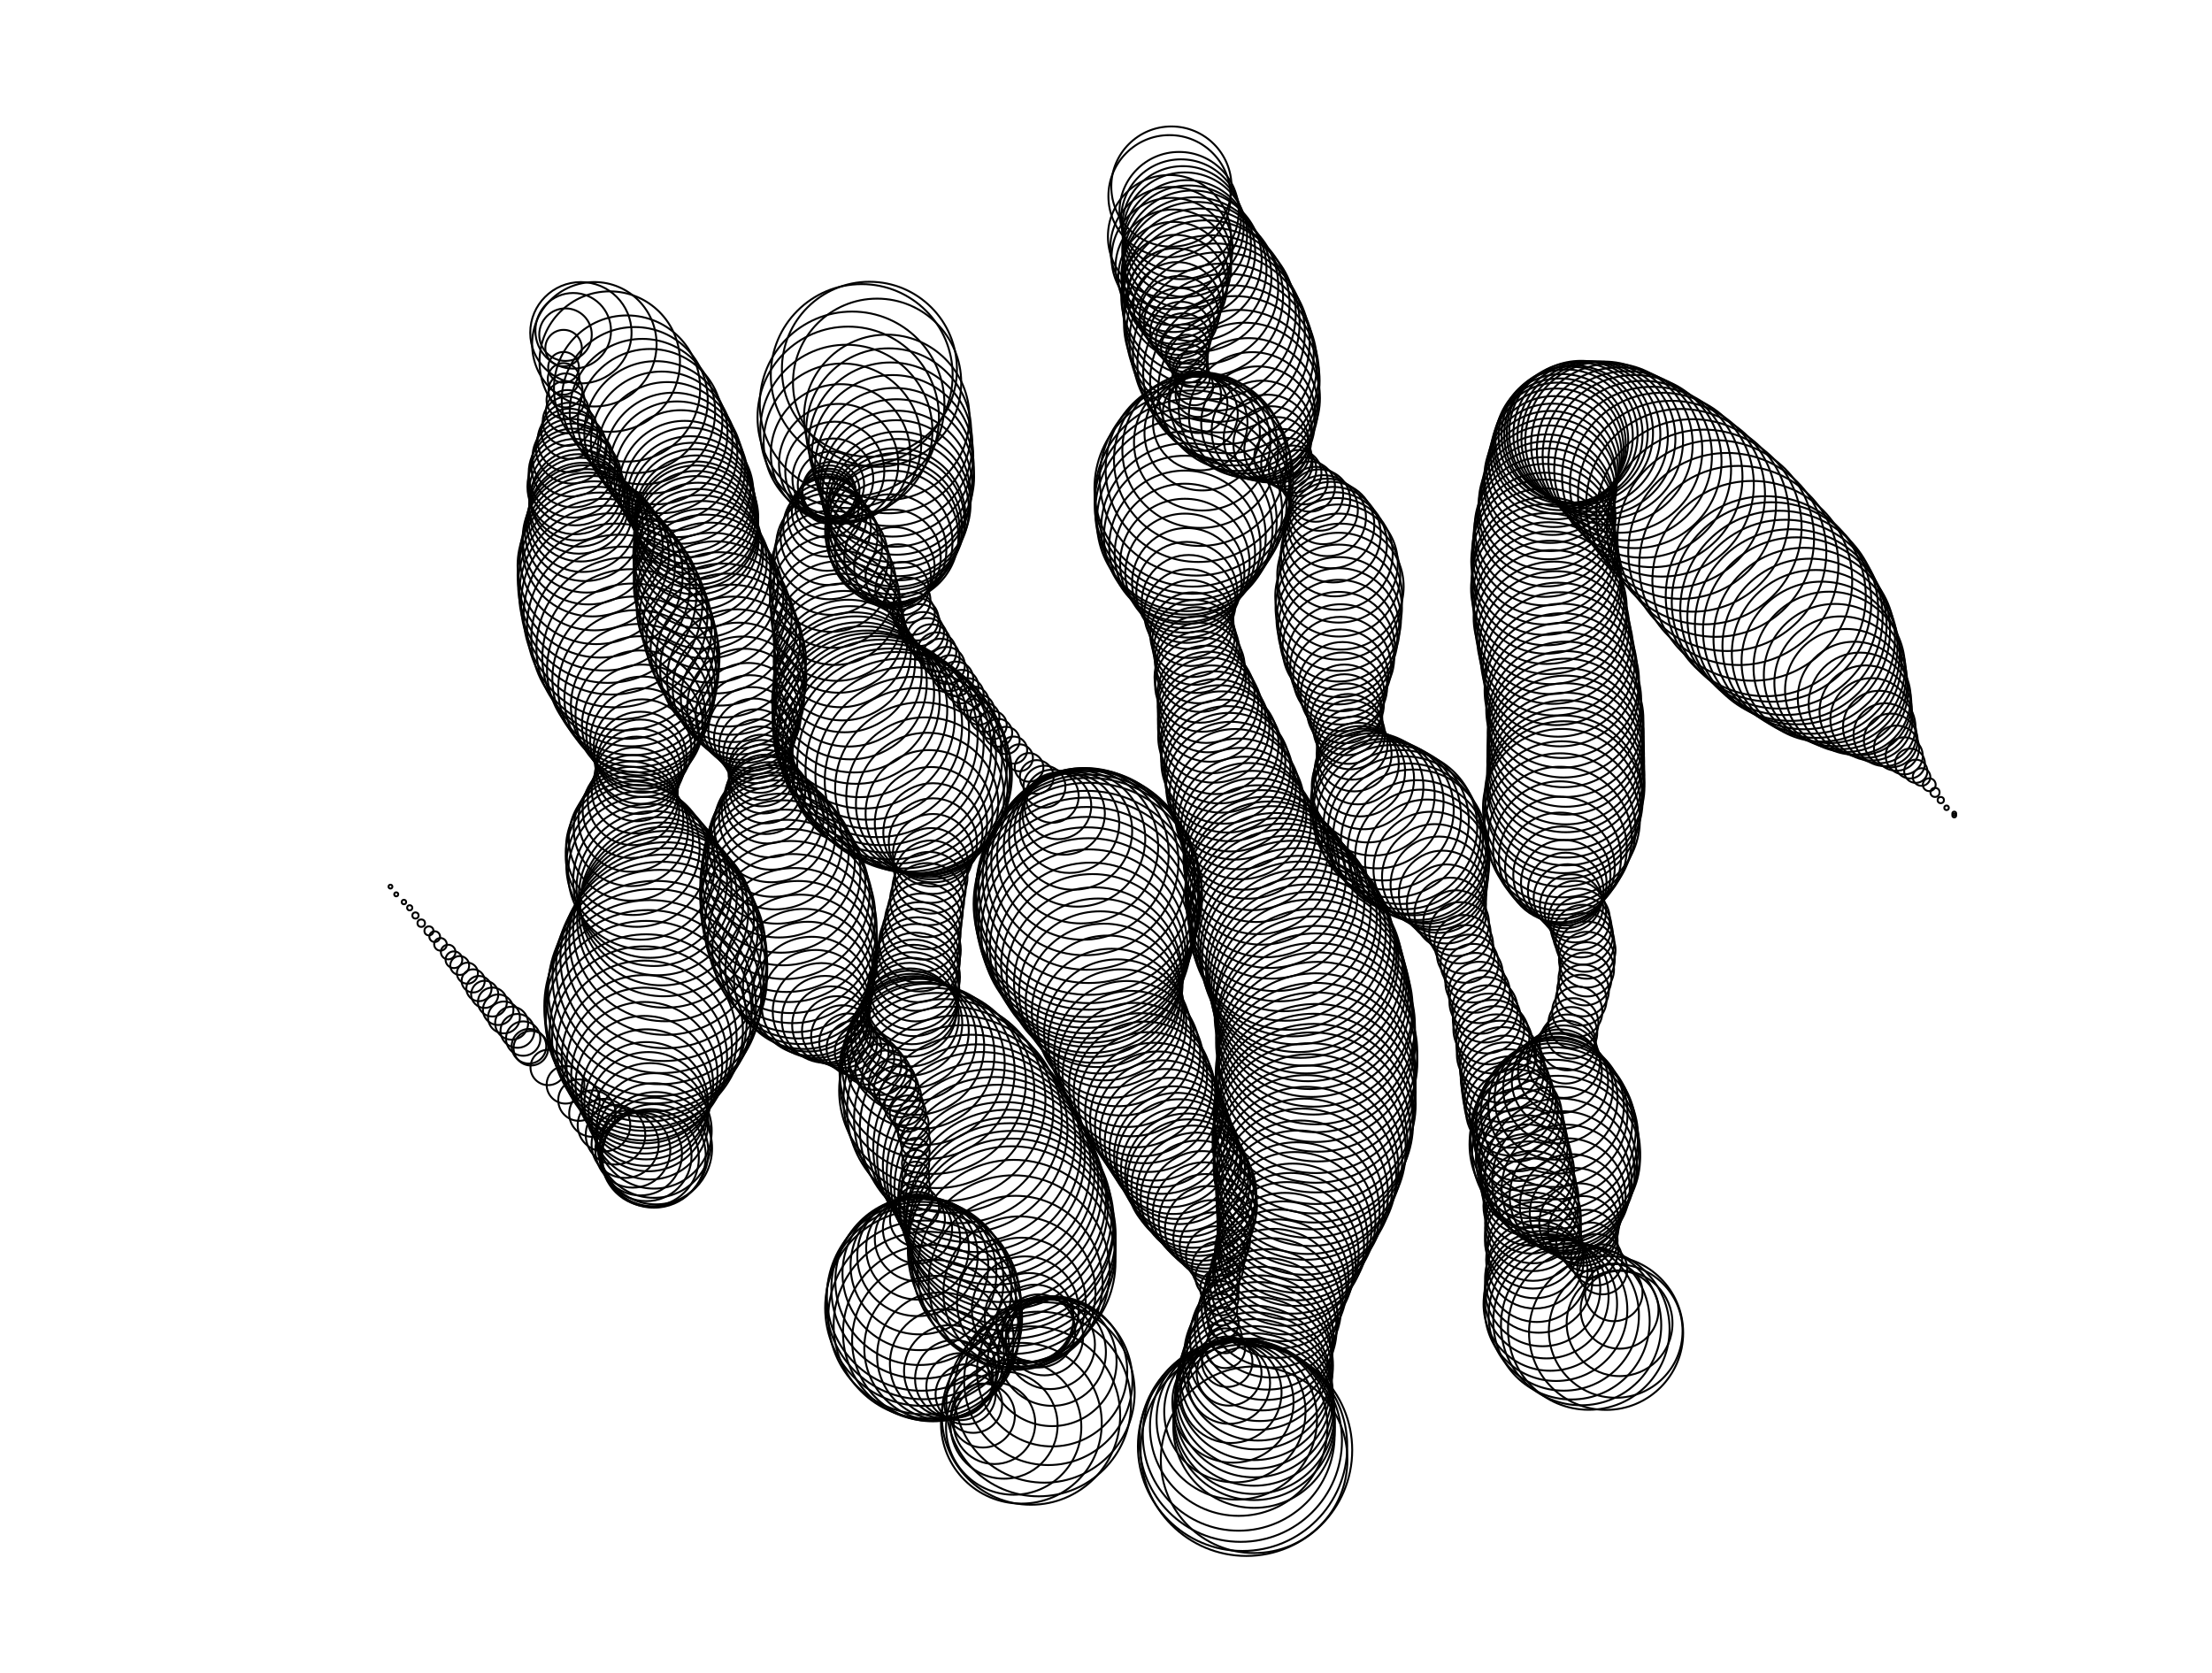 <svg version="1.1" width="1150" height="870" xmlns="http://www.w3.org/2000/svg">
  <!-- Seed: 1336255967936472970 -->
  <g stroke="black" fill="none">
    <circle cx="203" cy="461.0" r="1"/>
    <circle cx="206.0" cy="465.0" r="1.04"/>
    <circle cx="210.0" cy="469.0" r="1.16"/>
    <circle cx="213.0" cy="472.0" r="1.35"/>
    <circle cx="216.0" cy="476.0" r="1.62"/>
    <circle cx="219.0" cy="480.0" r="1.95"/>
    <circle cx="223.0" cy="484.0" r="2.34"/>
    <circle cx="226.0" cy="487.0" r="2.79"/>
    <circle cx="229.0" cy="491.0" r="3.28"/>
    <circle cx="233.0" cy="495.0" r="3.8"/>
    <circle cx="236.0" cy="499.0" r="4.35"/>
    <circle cx="239.0" cy="502.0" r="4.91"/>
    <circle cx="243.0" cy="506.0" r="5.47"/>
    <circle cx="246.0" cy="510.0" r="6.02"/>
    <circle cx="249.0" cy="514.0" r="6.56"/>
    <circle cx="252.0" cy="517.0" r="7.06"/>
    <circle cx="256.0" cy="521.0" r="7.52"/>
    <circle cx="259.0" cy="525.0" r="7.93"/>
    <circle cx="262.0" cy="529.0" r="8.28"/>
    <circle cx="266.0" cy="532.0" r="8.57"/>
    <circle cx="269.0" cy="536.0" r="8.79"/>
    <circle cx="272.0" cy="540.0" r="8.93"/>
    <circle cx="275.0" cy="544.0" r="9.0"/>
    <circle cx="276.0" cy="545.0" r="9"/>
    <circle cx="285.0" cy="555.0" r="9.2"/>
    <circle cx="294.0" cy="564.0" r="9.8"/>
    <circle cx="301.0" cy="572.0" r="10.77"/>
    <circle cx="308.0" cy="579.0" r="12.08"/>
    <circle cx="314.0" cy="585.0" r="13.67"/>
    <circle cx="320.0" cy="590.0" r="15.48"/>
    <circle cx="325.0" cy="595.0" r="17.45"/>
    <circle cx="329.0" cy="598.0" r="19.5"/>
    <circle cx="333.0" cy="600.0" r="21.55"/>
    <circle cx="336.0" cy="601.0" r="23.52"/>
    <circle cx="338.0" cy="602.0" r="25.33"/>
    <circle cx="340.0" cy="601.0" r="26.92"/>
    <circle cx="340.0" cy="599.0" r="28.23"/>
    <circle cx="341.0" cy="597.0" r="29.2"/>
    <circle cx="340.0" cy="593.0" r="29.8"/>
    <circle cx="340.0" cy="588.0" r="30"/>
    <circle cx="338.0" cy="583.0" r="30.25"/>
    <circle cx="337.0" cy="578.0" r="30.99"/>
    <circle cx="336.0" cy="574.0" r="32.19"/>
    <circle cx="336.0" cy="569.0" r="33.81"/>
    <circle cx="335.0" cy="564.0" r="35.78"/>
    <circle cx="335.0" cy="559.0" r="38.03"/>
    <circle cx="335.0" cy="554.0" r="40.46"/>
    <circle cx="335.0" cy="550.0" r="43.0"/>
    <circle cx="335.0" cy="545.0" r="45.54"/>
    <circle cx="335.0" cy="540.0" r="47.97"/>
    <circle cx="336.0" cy="536.0" r="50.22"/>
    <circle cx="336.0" cy="531.0" r="52.19"/>
    <circle cx="337.0" cy="527.0" r="53.81"/>
    <circle cx="338.0" cy="523.0" r="55.01"/>
    <circle cx="340.0" cy="518.0" r="55.75"/>
    <circle cx="341.0" cy="514.0" r="56"/>
    <circle cx="343.0" cy="508.0" r="55.73"/>
    <circle cx="344.0" cy="503.0" r="54.93"/>
    <circle cx="345.0" cy="498.0" r="53.66"/>
    <circle cx="346.0" cy="493.0" r="52.0"/>
    <circle cx="346.0" cy="488.0" r="50.07"/>
    <circle cx="346.0" cy="483.0" r="48.0"/>
    <circle cx="346.0" cy="478.0" r="45.93"/>
    <circle cx="345.0" cy="474.0" r="44.0"/>
    <circle cx="344.0" cy="470.0" r="42.34"/>
    <circle cx="342.0" cy="466.0" r="41.07"/>
    <circle cx="340.0" cy="462.0" r="40.27"/>
    <circle cx="338.0" cy="458.0" r="40"/>
    <circle cx="335.0" cy="454.0" r="39.64"/>
    <circle cx="333.0" cy="450.0" r="38.57"/>
    <circle cx="331.0" cy="445.0" r="36.89"/>
    <circle cx="329.0" cy="441.0" r="34.74"/>
    <circle cx="328.0" cy="436.0" r="32.28"/>
    <circle cx="328.0" cy="431.0" r="29.72"/>
    <circle cx="328.0" cy="426.0" r="27.26"/>
    <circle cx="328.0" cy="421.0" r="25.11"/>
    <circle cx="329.0" cy="416.0" r="23.43"/>
    <circle cx="330.0" cy="411.0" r="22.36"/>
    <circle cx="331.0" cy="405.0" r="22"/>
    <circle cx="332.0" cy="401.0" r="22.22"/>
    <circle cx="333.0" cy="397.0" r="22.88"/>
    <circle cx="333.0" cy="394.0" r="23.95"/>
    <circle cx="334.0" cy="389.0" r="25.39"/>
    <circle cx="334.0" cy="385.0" r="27.17"/>
    <circle cx="334.0" cy="381.0" r="29.21"/>
    <circle cx="334.0" cy="377.0" r="31.44"/>
    <circle cx="333.0" cy="372.0" r="33.8"/>
    <circle cx="333.0" cy="367.0" r="36.2"/>
    <circle cx="332.0" cy="363.0" r="38.56"/>
    <circle cx="331.0" cy="358.0" r="40.79"/>
    <circle cx="330.0" cy="353.0" r="42.83"/>
    <circle cx="329.0" cy="348.0" r="44.61"/>
    <circle cx="328.0" cy="342.0" r="46.05"/>
    <circle cx="326.0" cy="337.0" r="47.12"/>
    <circle cx="324.0" cy="332.0" r="47.78"/>
    <circle cx="322.0" cy="326.0" r="48"/>
    <circle cx="320.0" cy="320.0" r="47.78"/>
    <circle cx="318.0" cy="314.0" r="47.12"/>
    <circle cx="316.0" cy="309.0" r="46.06"/>
    <circle cx="314.0" cy="304.0" r="44.63"/>
    <circle cx="312.0" cy="299.0" r="42.89"/>
    <circle cx="310.0" cy="294.0" r="40.9"/>
    <circle cx="309.0" cy="289.0" r="38.74"/>
    <circle cx="308.0" cy="284.0" r="36.5"/>
    <circle cx="306.0" cy="280.0" r="34.26"/>
    <circle cx="305.0" cy="276.0" r="32.1"/>
    <circle cx="304.0" cy="272.0" r="30.11"/>
    <circle cx="303.0" cy="269.0" r="28.37"/>
    <circle cx="302.0" cy="265.0" r="26.94"/>
    <circle cx="301.0" cy="262.0" r="25.88"/>
    <circle cx="301.0" cy="259.0" r="25.22"/>
    <circle cx="300.0" cy="256.0" r="25"/>
    <circle cx="299.0" cy="253.0" r="24.79"/>
    <circle cx="299.0" cy="249.0" r="24.16"/>
    <circle cx="298.0" cy="246.0" r="23.15"/>
    <circle cx="298.0" cy="242.0" r="21.8"/>
    <circle cx="297.0" cy="238.0" r="20.19"/>
    <circle cx="297.0" cy="233.0" r="18.39"/>
    <circle cx="296.0" cy="229.0" r="16.5"/>
    <circle cx="296.0" cy="224.0" r="14.61"/>
    <circle cx="295.0" cy="219.0" r="12.81"/>
    <circle cx="295.0" cy="214.0" r="11.2"/>
    <circle cx="294.0" cy="208.0" r="9.85"/>
    <circle cx="294.0" cy="203.0" r="8.84"/>
    <circle cx="293.0" cy="197.0" r="8.21"/>
    <circle cx="293.0" cy="191.0" r="8"/>
    <circle cx="293.0" cy="181.0" r="9.49"/>
    <circle cx="294.0" cy="174.0" r="13.65"/>
    <circle cx="298.0" cy="172.0" r="19.66"/>
    <circle cx="302.0" cy="173.0" r="26.34"/>
    <circle cx="309.0" cy="179.0" r="32.35"/>
    <circle cx="317.0" cy="188.0" r="36.51"/>
    <circle cx="326.0" cy="202.0" r="38"/>
    <circle cx="330.0" cy="208.0" r="37.95"/>
    <circle cx="334.0" cy="214.0" r="37.8"/>
    <circle cx="338.0" cy="219.0" r="37.55"/>
    <circle cx="341.0" cy="225.0" r="37.22"/>
    <circle cx="344.0" cy="230.0" r="36.81"/>
    <circle cx="347.0" cy="235.0" r="36.34"/>
    <circle cx="350.0" cy="240.0" r="35.82"/>
    <circle cx="352.0" cy="244.0" r="35.28"/>
    <circle cx="354.0" cy="248.0" r="34.72"/>
    <circle cx="356.0" cy="253.0" r="34.18"/>
    <circle cx="358.0" cy="256.0" r="33.66"/>
    <circle cx="359.0" cy="260.0" r="33.19"/>
    <circle cx="360.0" cy="263.0" r="32.78"/>
    <circle cx="361.0" cy="266.0" r="32.45"/>
    <circle cx="362.0" cy="269.0" r="32.2"/>
    <circle cx="362.0" cy="272.0" r="32.05"/>
    <circle cx="362.0" cy="274.0" r="32"/>
    <circle cx="362.0" cy="277.0" r="32.12"/>
    <circle cx="362.0" cy="280.0" r="32.46"/>
    <circle cx="363.0" cy="284.0" r="33.01"/>
    <circle cx="363.0" cy="288.0" r="33.73"/>
    <circle cx="364.0" cy="292.0" r="34.58"/>
    <circle cx="365.0" cy="296.0" r="35.52"/>
    <circle cx="366.0" cy="301.0" r="36.48"/>
    <circle cx="367.0" cy="305.0" r="37.42"/>
    <circle cx="369.0" cy="310.0" r="38.27"/>
    <circle cx="370.0" cy="316.0" r="38.99"/>
    <circle cx="372.0" cy="321.0" r="39.54"/>
    <circle cx="374.0" cy="327.0" r="39.88"/>
    <circle cx="376.0" cy="333.0" r="40"/>
    <circle cx="378.0" cy="338.0" r="39.75"/>
    <circle cx="380.0" cy="343.0" r="39.01"/>
    <circle cx="381.0" cy="348.0" r="37.8"/>
    <circle cx="383.0" cy="353.0" r="36.2"/>
    <circle cx="384.0" cy="358.0" r="34.25"/>
    <circle cx="386.0" cy="363.0" r="32.05"/>
    <circle cx="387.0" cy="367.0" r="29.7"/>
    <circle cx="389.0" cy="372.0" r="27.3"/>
    <circle cx="390.0" cy="376.0" r="24.95"/>
    <circle cx="391.0" cy="380.0" r="22.75"/>
    <circle cx="392.0" cy="384.0" r="20.8"/>
    <circle cx="393.0" cy="388.0" r="19.2"/>
    <circle cx="394.0" cy="392.0" r="17.99"/>
    <circle cx="395.0" cy="395.0" r="17.25"/>
    <circle cx="396.0" cy="399.0" r="17"/>
    <circle cx="396.0" cy="402.0" r="17.24"/>
    <circle cx="397.0" cy="405.0" r="17.95"/>
    <circle cx="398.0" cy="409.0" r="19.1"/>
    <circle cx="398.0" cy="413.0" r="20.65"/>
    <circle cx="399.0" cy="416.0" r="22.56"/>
    <circle cx="400.0" cy="421.0" r="24.76"/>
    <circle cx="401.0" cy="425.0" r="27.17"/>
    <circle cx="401.0" cy="429.0" r="29.71"/>
    <circle cx="402.0" cy="434.0" r="32.29"/>
    <circle cx="403.0" cy="438.0" r="34.83"/>
    <circle cx="404.0" cy="443.0" r="37.24"/>
    <circle cx="405.0" cy="448.0" r="39.44"/>
    <circle cx="406.0" cy="454.0" r="41.35"/>
    <circle cx="407.0" cy="459.0" r="42.9"/>
    <circle cx="408.0" cy="465.0" r="44.05"/>
    <circle cx="409.0" cy="471.0" r="44.76"/>
    <circle cx="410.0" cy="476.0" r="45"/>
    <circle cx="411.0" cy="482.0" r="44.74"/>
    <circle cx="412.0" cy="488.0" r="43.95"/>
    <circle cx="413.0" cy="494.0" r="42.68"/>
    <circle cx="415.0" cy="499.0" r="40.95"/>
    <circle cx="416.0" cy="504.0" r="38.84"/>
    <circle cx="418.0" cy="509.0" r="36.41"/>
    <circle cx="420.0" cy="513.0" r="33.74"/>
    <circle cx="422.0" cy="518.0" r="30.93"/>
    <circle cx="424.0" cy="522.0" r="28.07"/>
    <circle cx="427.0" cy="526.0" r="25.26"/>
    <circle cx="429.0" cy="530.0" r="22.59"/>
    <circle cx="432.0" cy="533.0" r="20.16"/>
    <circle cx="435.0" cy="536.0" r="18.05"/>
    <circle cx="438.0" cy="539.0" r="16.32"/>
    <circle cx="441.0" cy="542.0" r="15.05"/>
    <circle cx="444.0" cy="545.0" r="14.26"/>
    <circle cx="448.0" cy="547.0" r="14"/>
    <circle cx="451.0" cy="550.0" r="13.92"/>
    <circle cx="455.0" cy="553.0" r="13.7"/>
    <circle cx="458.0" cy="556.0" r="13.33"/>
    <circle cx="461.0" cy="559.0" r="12.84"/>
    <circle cx="464.0" cy="563.0" r="12.25"/>
    <circle cx="466.0" cy="566.0" r="11.58"/>
    <circle cx="468.0" cy="570.0" r="10.87"/>
    <circle cx="470.0" cy="575.0" r="10.13"/>
    <circle cx="472.0" cy="579.0" r="9.42"/>
    <circle cx="474.0" cy="584.0" r="8.75"/>
    <circle cx="475.0" cy="589.0" r="8.16"/>
    <circle cx="476.0" cy="594.0" r="7.67"/>
    <circle cx="476.0" cy="599.0" r="7.3"/>
    <circle cx="476.0" cy="605.0" r="7.08"/>
    <circle cx="476.0" cy="611.0" r="7"/>
    <circle cx="476.0" cy="617.0" r="7.48"/>
    <circle cx="476.0" cy="623.0" r="8.9"/>
    <circle cx="477.0" cy="628.0" r="11.2"/>
    <circle cx="477.0" cy="634.0" r="14.28"/>
    <circle cx="477.0" cy="639.0" r="18.0"/>
    <circle cx="477.0" cy="644.0" r="22.2"/>
    <circle cx="477.0" cy="649.0" r="26.7"/>
    <circle cx="477.0" cy="653.0" r="31.3"/>
    <circle cx="478.0" cy="658.0" r="35.8"/>
    <circle cx="478.0" cy="662.0" r="40.0"/>
    <circle cx="478.0" cy="666.0" r="43.72"/>
    <circle cx="479.0" cy="670.0" r="46.8"/>
    <circle cx="479.0" cy="674.0" r="49.1"/>
    <circle cx="480.0" cy="677.0" r="50.52"/>
    <circle cx="480.0" cy="680.0" r="51"/>
    <circle cx="481.0" cy="685.0" r="50.39"/>
    <circle cx="482.0" cy="689.0" r="48.59"/>
    <circle cx="484.0" cy="693.0" r="45.73"/>
    <circle cx="485.0" cy="697.0" r="42.0"/>
    <circle cx="487.0" cy="701.0" r="37.66"/>
    <circle cx="489.0" cy="705.0" r="33.0"/>
    <circle cx="491.0" cy="709.0" r="28.34"/>
    <circle cx="494.0" cy="713.0" r="24.0"/>
    <circle cx="496.0" cy="717.0" r="20.27"/>
    <circle cx="499.0" cy="721.0" r="17.41"/>
    <circle cx="502.0" cy="725.0" r="15.61"/>
    <circle cx="506.0" cy="730.0" r="15"/>
    <circle cx="511.0" cy="736.0" r="16.63"/>
    <circle cx="517.0" cy="740.0" r="21.21"/>
    <circle cx="522.0" cy="741.0" r="27.83"/>
    <circle cx="527.0" cy="742.0" r="35.17"/>
    <circle cx="531.0" cy="740.0" r="41.79"/>
    <circle cx="536.0" cy="736.0" r="46.37"/>
    <circle cx="540.0" cy="730.0" r="48"/>
    <circle cx="543.0" cy="724.0" r="46.9"/>
    <circle cx="545.0" cy="718.0" r="43.75"/>
    <circle cx="547.0" cy="713.0" r="39.05"/>
    <circle cx="547.0" cy="708.0" r="33.5"/>
    <circle cx="547.0" cy="703.0" r="27.95"/>
    <circle cx="546.0" cy="699.0" r="23.25"/>
    <circle cx="543.0" cy="695.0" r="20.1"/>
    <circle cx="540.0" cy="692.0" r="19"/>
    <circle cx="538.0" cy="688.0" r="20.06"/>
    <circle cx="535.0" cy="685.0" r="23.09"/>
    <circle cx="533.0" cy="681.0" r="27.75"/>
    <circle cx="531.0" cy="677.0" r="33.46"/>
    <circle cx="530.0" cy="672.0" r="39.54"/>
    <circle cx="528.0" cy="667.0" r="45.25"/>
    <circle cx="527.0" cy="661.0" r="49.91"/>
    <circle cx="527.0" cy="656.0" r="52.94"/>
    <circle cx="526.0" cy="650.0" r="54"/>
    <circle cx="526.0" cy="646.0" r="54.0"/>
    <circle cx="526.0" cy="642.0" r="54.0"/>
    <circle cx="525.0" cy="638.0" r="54.0"/>
    <circle cx="525.0" cy="635.0" r="54.0"/>
    <circle cx="524.0" cy="631.0" r="54.0"/>
    <circle cx="522.0" cy="627.0" r="54.0"/>
    <circle cx="521.0" cy="623.0" r="54.0"/>
    <circle cx="519.0" cy="618.0" r="54.0"/>
    <circle cx="517.0" cy="614.0" r="54.0"/>
    <circle cx="515.0" cy="610.0" r="54.0"/>
    <circle cx="513.0" cy="606.0" r="54.0"/>
    <circle cx="510.0" cy="601.0" r="54.0"/>
    <circle cx="508.0" cy="597.0" r="54.0"/>
    <circle cx="505.0" cy="592.0" r="54.0"/>
    <circle cx="501.0" cy="587.0" r="54.0"/>
    <circle cx="498.0" cy="582.0" r="54"/>
    <circle cx="494.0" cy="577.0" r="53.62"/>
    <circle cx="491.0" cy="572.0" r="52.51"/>
    <circle cx="487.0" cy="567.0" r="50.73"/>
    <circle cx="485.0" cy="562.0" r="48.35"/>
    <circle cx="482.0" cy="557.0" r="45.51"/>
    <circle cx="480.0" cy="553.0" r="42.34"/>
    <circle cx="478.0" cy="548.0" r="39.0"/>
    <circle cx="476.0" cy="544.0" r="35.66"/>
    <circle cx="475.0" cy="540.0" r="32.49"/>
    <circle cx="474.0" cy="536.0" r="29.65"/>
    <circle cx="473.0" cy="532.0" r="27.27"/>
    <circle cx="473.0" cy="529.0" r="25.49"/>
    <circle cx="473.0" cy="525.0" r="24.38"/>
    <circle cx="474.0" cy="522.0" r="24"/>
    <circle cx="474.0" cy="519.0" r="23.94"/>
    <circle cx="475.0" cy="515.0" r="23.75"/>
    <circle cx="475.0" cy="512.0" r="23.45"/>
    <circle cx="476.0" cy="508.0" r="23.06"/>
    <circle cx="476.0" cy="503.0" r="22.58"/>
    <circle cx="477.0" cy="499.0" r="22.06"/>
    <circle cx="478.0" cy="494.0" r="21.5"/>
    <circle cx="478.0" cy="490.0" r="20.94"/>
    <circle cx="479.0" cy="485.0" r="20.42"/>
    <circle cx="480.0" cy="479.0" r="19.94"/>
    <circle cx="481.0" cy="474.0" r="19.55"/>
    <circle cx="482.0" cy="468.0" r="19.25"/>
    <circle cx="483.0" cy="462.0" r="19.06"/>
    <circle cx="484.0" cy="456.0" r="19"/>
    <circle cx="484.0" cy="450.0" r="19.45"/>
    <circle cx="485.0" cy="444.0" r="20.78"/>
    <circle cx="485.0" cy="438.0" r="22.93"/>
    <circle cx="485.0" cy="433.0" r="25.78"/>
    <circle cx="484.0" cy="428.0" r="29.19"/>
    <circle cx="483.0" cy="423.0" r="32.99"/>
    <circle cx="482.0" cy="418.0" r="37.0"/>
    <circle cx="481.0" cy="414.0" r="41.01"/>
    <circle cx="479.0" cy="410.0" r="44.81"/>
    <circle cx="477.0" cy="406.0" r="48.22"/>
    <circle cx="475.0" cy="403.0" r="51.07"/>
    <circle cx="472.0" cy="400.0" r="53.22"/>
    <circle cx="469.0" cy="397.0" r="54.55"/>
    <circle cx="466.0" cy="394.0" r="55"/>
    <circle cx="463.0" cy="392.0" r="54.82"/>
    <circle cx="461.0" cy="389.0" r="54.29"/>
    <circle cx="458.0" cy="386.0" r="53.43"/>
    <circle cx="456.0" cy="383.0" r="52.26"/>
    <circle cx="453.0" cy="380.0" r="50.83"/>
    <circle cx="451.0" cy="377.0" r="49.18"/>
    <circle cx="449.0" cy="373.0" r="47.37"/>
    <circle cx="447.0" cy="369.0" r="45.47"/>
    <circle cx="445.0" cy="364.0" r="43.53"/>
    <circle cx="444.0" cy="360.0" r="41.63"/>
    <circle cx="442.0" cy="355.0" r="39.82"/>
    <circle cx="441.0" cy="350.0" r="38.17"/>
    <circle cx="439.0" cy="344.0" r="36.74"/>
    <circle cx="438.0" cy="339.0" r="35.57"/>
    <circle cx="437.0" cy="333.0" r="34.71"/>
    <circle cx="436.0" cy="326.0" r="34.18"/>
    <circle cx="435.0" cy="320.0" r="34"/>
    <circle cx="434.0" cy="312.0" r="33.71"/>
    <circle cx="433.0" cy="304.0" r="32.85"/>
    <circle cx="432.0" cy="297.0" r="31.49"/>
    <circle cx="432.0" cy="290.0" r="29.68"/>
    <circle cx="431.0" cy="284.0" r="27.55"/>
    <circle cx="431.0" cy="279.0" r="25.21"/>
    <circle cx="430.0" cy="274.0" r="22.79"/>
    <circle cx="430.0" cy="269.0" r="20.45"/>
    <circle cx="430.0" cy="266.0" r="18.32"/>
    <circle cx="430.0" cy="263.0" r="16.51"/>
    <circle cx="430.0" cy="260.0" r="15.15"/>
    <circle cx="431.0" cy="258.0" r="14.29"/>
    <circle cx="431.0" cy="256.0" r="14"/>
    <circle cx="432.0" cy="255.0" r="14.83"/>
    <circle cx="432.0" cy="252.0" r="17.25"/>
    <circle cx="433.0" cy="249.0" r="21.01"/>
    <circle cx="434.0" cy="245.0" r="25.75"/>
    <circle cx="436.0" cy="241.0" r="31.0"/>
    <circle cx="437.0" cy="236.0" r="36.25"/>
    <circle cx="438.0" cy="230.0" r="40.99"/>
    <circle cx="440.0" cy="224.0" r="44.75"/>
    <circle cx="441.0" cy="217.0" r="47.17"/>
    <circle cx="443.0" cy="210.0" r="48"/>
    <circle cx="448.0" cy="195.0" r="47.27"/>
    <circle cx="452.0" cy="192.0" r="45.5"/>
    <circle cx="456.0" cy="199.0" r="43.73"/>
    <circle cx="461.0" cy="217.0" r="43"/>
    <circle cx="462.0" cy="224.0" r="42.88"/>
    <circle cx="463.0" cy="231.0" r="42.54"/>
    <circle cx="464.0" cy="237.0" r="41.99"/>
    <circle cx="465.0" cy="243.0" r="41.27"/>
    <circle cx="466.0" cy="248.0" r="40.42"/>
    <circle cx="466.0" cy="253.0" r="39.48"/>
    <circle cx="466.0" cy="257.0" r="38.52"/>
    <circle cx="467.0" cy="262.0" r="37.58"/>
    <circle cx="467.0" cy="265.0" r="36.73"/>
    <circle cx="466.0" cy="269.0" r="36.01"/>
    <circle cx="466.0" cy="271.0" r="35.46"/>
    <circle cx="465.0" cy="274.0" r="35.12"/>
    <circle cx="464.0" cy="276.0" r="35"/>
    <circle cx="464.0" cy="279.0" r="34.28"/>
    <circle cx="463.0" cy="282.0" r="32.19"/>
    <circle cx="463.0" cy="286.0" r="29.0"/>
    <circle cx="464.0" cy="290.0" r="25.08"/>
    <circle cx="465.0" cy="295.0" r="20.92"/>
    <circle cx="467.0" cy="300.0" r="17.0"/>
    <circle cx="469.0" cy="306.0" r="13.81"/>
    <circle cx="472.0" cy="312.0" r="11.72"/>
    <circle cx="475.0" cy="319.0" r="11"/>
    <circle cx="477.0" cy="322.0" r="10.98"/>
    <circle cx="478.0" cy="325.0" r="10.9"/>
    <circle cx="480.0" cy="329.0" r="10.78"/>
    <circle cx="482.0" cy="332.0" r="10.62"/>
    <circle cx="484.0" cy="335.0" r="10.41"/>
    <circle cx="487.0" cy="339.0" r="10.18"/>
    <circle cx="489.0" cy="342.0" r="9.91"/>
    <circle cx="492.0" cy="346.0" r="9.62"/>
    <circle cx="494.0" cy="350.0" r="9.31"/>
    <circle cx="497.0" cy="353.0" r="9.0"/>
    <circle cx="500.0" cy="357.0" r="8.69"/>
    <circle cx="503.0" cy="361.0" r="8.38"/>
    <circle cx="506.0" cy="365.0" r="8.09"/>
    <circle cx="509.0" cy="369.0" r="7.82"/>
    <circle cx="512.0" cy="373.0" r="7.59"/>
    <circle cx="516.0" cy="377.0" r="7.38"/>
    <circle cx="519.0" cy="381.0" r="7.22"/>
    <circle cx="523.0" cy="385.0" r="7.1"/>
    <circle cx="527.0" cy="390.0" r="7.02"/>
    <circle cx="530.0" cy="394.0" r="7"/>
    <circle cx="535.0" cy="399.0" r="7.44"/>
    <circle cx="539.0" cy="404.0" r="8.76"/>
    <circle cx="543.0" cy="409.0" r="10.89"/>
    <circle cx="547.0" cy="414.0" r="13.79"/>
    <circle cx="550.0" cy="419.0" r="17.33"/>
    <circle cx="553.0" cy="423.0" r="21.41"/>
    <circle cx="556.0" cy="428.0" r="25.88"/>
    <circle cx="558.0" cy="432.0" r="30.6"/>
    <circle cx="560.0" cy="436.0" r="35.4"/>
    <circle cx="562.0" cy="440.0" r="40.12"/>
    <circle cx="563.0" cy="444.0" r="44.59"/>
    <circle cx="564.0" cy="448.0" r="48.67"/>
    <circle cx="565.0" cy="452.0" r="52.21"/>
    <circle cx="566.0" cy="456.0" r="55.11"/>
    <circle cx="566.0" cy="460.0" r="57.24"/>
    <circle cx="566.0" cy="463.0" r="58.56"/>
    <circle cx="566.0" cy="466.0" r="59"/>
    <circle cx="565.0" cy="470.0" r="58.82"/>
    <circle cx="565.0" cy="473.0" r="58.29"/>
    <circle cx="565.0" cy="477.0" r="57.43"/>
    <circle cx="565.0" cy="481.0" r="56.26"/>
    <circle cx="565.0" cy="485.0" r="54.83"/>
    <circle cx="566.0" cy="489.0" r="53.18"/>
    <circle cx="566.0" cy="493.0" r="51.37"/>
    <circle cx="567.0" cy="498.0" r="49.47"/>
    <circle cx="568.0" cy="502.0" r="47.53"/>
    <circle cx="569.0" cy="507.0" r="45.63"/>
    <circle cx="571.0" cy="511.0" r="43.82"/>
    <circle cx="572.0" cy="516.0" r="42.17"/>
    <circle cx="574.0" cy="521.0" r="40.74"/>
    <circle cx="576.0" cy="526.0" r="39.57"/>
    <circle cx="578.0" cy="532.0" r="38.71"/>
    <circle cx="581.0" cy="537.0" r="38.18"/>
    <circle cx="583.0" cy="542.0" r="38"/>
    <circle cx="586.0" cy="548.0" r="37.95"/>
    <circle cx="588.0" cy="553.0" r="37.8"/>
    <circle cx="590.0" cy="559.0" r="37.55"/>
    <circle cx="593.0" cy="564.0" r="37.22"/>
    <circle cx="595.0" cy="568.0" r="36.81"/>
    <circle cx="597.0" cy="573.0" r="36.34"/>
    <circle cx="600.0" cy="578.0" r="35.82"/>
    <circle cx="602.0" cy="582.0" r="35.28"/>
    <circle cx="604.0" cy="586.0" r="34.72"/>
    <circle cx="606.0" cy="590.0" r="34.18"/>
    <circle cx="608.0" cy="594.0" r="33.66"/>
    <circle cx="610.0" cy="598.0" r="33.19"/>
    <circle cx="612.0" cy="601.0" r="32.78"/>
    <circle cx="613.0" cy="604.0" r="32.45"/>
    <circle cx="615.0" cy="608.0" r="32.2"/>
    <circle cx="617.0" cy="611.0" r="32.05"/>
    <circle cx="618.0" cy="614.0" r="32"/>
    <circle cx="620.0" cy="617.0" r="31.77"/>
    <circle cx="622.0" cy="620.0" r="31.09"/>
    <circle cx="623.0" cy="623.0" r="29.98"/>
    <circle cx="625.0" cy="627.0" r="28.49"/>
    <circle cx="626.0" cy="631.0" r="26.67"/>
    <circle cx="627.0" cy="635.0" r="24.59"/>
    <circle cx="628.0" cy="639.0" r="22.34"/>
    <circle cx="630.0" cy="644.0" r="20.0"/>
    <circle cx="631.0" cy="648.0" r="17.66"/>
    <circle cx="632.0" cy="653.0" r="15.41"/>
    <circle cx="633.0" cy="659.0" r="13.33"/>
    <circle cx="633.0" cy="664.0" r="11.51"/>
    <circle cx="634.0" cy="670.0" r="10.02"/>
    <circle cx="635.0" cy="675.0" r="8.91"/>
    <circle cx="635.0" cy="681.0" r="8.23"/>
    <circle cx="636.0" cy="688.0" r="8"/>
    <circle cx="637.0" cy="695.0" r="8.59"/>
    <circle cx="637.0" cy="701.0" r="10.33"/>
    <circle cx="638.0" cy="708.0" r="13.13"/>
    <circle cx="639.0" cy="714.0" r="16.85"/>
    <circle cx="639.0" cy="719.0" r="21.3"/>
    <circle cx="640.0" cy="724.0" r="26.27"/>
    <circle cx="641.0" cy="729.0" r="31.5"/>
    <circle cx="642.0" cy="734.0" r="36.73"/>
    <circle cx="643.0" cy="738.0" r="41.7"/>
    <circle cx="644.0" cy="742.0" r="46.15"/>
    <circle cx="644.0" cy="746.0" r="49.87"/>
    <circle cx="645.0" cy="749.0" r="52.67"/>
    <circle cx="646.0" cy="752.0" r="54.41"/>
    <circle cx="648.0" cy="754.0" r="55"/>
    <circle cx="652.0" cy="759.0" r="48.5"/>
    <circle cx="652.0" cy="742.0" r="42"/>
    <circle cx="652.0" cy="738.0" r="41.94"/>
    <circle cx="652.0" cy="735.0" r="41.77"/>
    <circle cx="652.0" cy="731.0" r="41.49"/>
    <circle cx="652.0" cy="727.0" r="41.12"/>
    <circle cx="652.0" cy="723.0" r="40.67"/>
    <circle cx="652.0" cy="719.0" r="40.15"/>
    <circle cx="653.0" cy="714.0" r="39.59"/>
    <circle cx="654.0" cy="710.0" r="39.0"/>
    <circle cx="654.0" cy="705.0" r="38.41"/>
    <circle cx="655.0" cy="701.0" r="37.85"/>
    <circle cx="656.0" cy="696.0" r="37.33"/>
    <circle cx="658.0" cy="691.0" r="36.88"/>
    <circle cx="659.0" cy="686.0" r="36.51"/>
    <circle cx="661.0" cy="680.0" r="36.23"/>
    <circle cx="662.0" cy="675.0" r="36.06"/>
    <circle cx="664.0" cy="670.0" r="36"/>
    <circle cx="665.0" cy="665.0" r="36.09"/>
    <circle cx="667.0" cy="661.0" r="36.36"/>
    <circle cx="668.0" cy="657.0" r="36.79"/>
    <circle cx="669.0" cy="652.0" r="37.39"/>
    <circle cx="671.0" cy="648.0" r="38.14"/>
    <circle cx="672.0" cy="644.0" r="39.01"/>
    <circle cx="673.0" cy="639.0" r="40.0"/>
    <circle cx="674.0" cy="635.0" r="41.08"/>
    <circle cx="675.0" cy="630.0" r="42.22"/>
    <circle cx="676.0" cy="626.0" r="43.4"/>
    <circle cx="677.0" cy="621.0" r="44.6"/>
    <circle cx="678.0" cy="617.0" r="45.78"/>
    <circle cx="679.0" cy="612.0" r="46.92"/>
    <circle cx="679.0" cy="607.0" r="48.0"/>
    <circle cx="680.0" cy="603.0" r="48.99"/>
    <circle cx="681.0" cy="598.0" r="49.86"/>
    <circle cx="681.0" cy="593.0" r="50.61"/>
    <circle cx="682.0" cy="588.0" r="51.21"/>
    <circle cx="683.0" cy="584.0" r="51.64"/>
    <circle cx="683.0" cy="579.0" r="51.91"/>
    <circle cx="684.0" cy="574.0" r="52"/>
    <circle cx="684.0" cy="568.0" r="51.99"/>
    <circle cx="684.0" cy="563.0" r="51.97"/>
    <circle cx="684.0" cy="558.0" r="51.93"/>
    <circle cx="685.0" cy="552.0" r="51.88"/>
    <circle cx="685.0" cy="547.0" r="51.82"/>
    <circle cx="684.0" cy="542.0" r="51.75"/>
    <circle cx="684.0" cy="537.0" r="51.67"/>
    <circle cx="684.0" cy="533.0" r="51.59"/>
    <circle cx="683.0" cy="528.0" r="51.5"/>
    <circle cx="683.0" cy="524.0" r="51.41"/>
    <circle cx="682.0" cy="519.0" r="51.33"/>
    <circle cx="681.0" cy="515.0" r="51.25"/>
    <circle cx="680.0" cy="511.0" r="51.18"/>
    <circle cx="679.0" cy="507.0" r="51.12"/>
    <circle cx="678.0" cy="503.0" r="51.07"/>
    <circle cx="676.0" cy="499.0" r="51.03"/>
    <circle cx="675.0" cy="496.0" r="51.01"/>
    <circle cx="674.0" cy="492.0" r="51"/>
    <circle cx="672.0" cy="488.0" r="50.86"/>
    <circle cx="670.0" cy="485.0" r="50.43"/>
    <circle cx="668.0" cy="481.0" r="49.73"/>
    <circle cx="667.0" cy="477.0" r="48.78"/>
    <circle cx="665.0" cy="473.0" r="47.62"/>
    <circle cx="663.0" cy="469.0" r="46.29"/>
    <circle cx="661.0" cy="464.0" r="44.83"/>
    <circle cx="660.0" cy="460.0" r="43.28"/>
    <circle cx="658.0" cy="456.0" r="41.72"/>
    <circle cx="656.0" cy="451.0" r="40.17"/>
    <circle cx="654.0" cy="447.0" r="38.71"/>
    <circle cx="653.0" cy="442.0" r="37.38"/>
    <circle cx="651.0" cy="437.0" r="36.22"/>
    <circle cx="649.0" cy="432.0" r="35.27"/>
    <circle cx="647.0" cy="428.0" r="34.57"/>
    <circle cx="645.0" cy="423.0" r="34.14"/>
    <circle cx="644.0" cy="418.0" r="34"/>
    <circle cx="642.0" cy="413.0" r="33.93"/>
    <circle cx="640.0" cy="409.0" r="33.71"/>
    <circle cx="639.0" cy="404.0" r="33.35"/>
    <circle cx="638.0" cy="400.0" r="32.85"/>
    <circle cx="636.0" cy="396.0" r="32.24"/>
    <circle cx="635.0" cy="391.0" r="31.53"/>
    <circle cx="634.0" cy="387.0" r="30.72"/>
    <circle cx="632.0" cy="383.0" r="29.85"/>
    <circle cx="631.0" cy="378.0" r="28.94"/>
    <circle cx="630.0" cy="374.0" r="28.0"/>
    <circle cx="629.0" cy="369.0" r="27.06"/>
    <circle cx="628.0" cy="365.0" r="26.15"/>
    <circle cx="627.0" cy="361.0" r="25.28"/>
    <circle cx="625.0" cy="356.0" r="24.47"/>
    <circle cx="624.0" cy="352.0" r="23.76"/>
    <circle cx="624.0" cy="347.0" r="23.15"/>
    <circle cx="623.0" cy="343.0" r="22.65"/>
    <circle cx="622.0" cy="338.0" r="22.29"/>
    <circle cx="621.0" cy="334.0" r="22.07"/>
    <circle cx="620.0" cy="330.0" r="22"/>
    <circle cx="619.0" cy="324.0" r="22.28"/>
    <circle cx="618.0" cy="319.0" r="23.1"/>
    <circle cx="618.0" cy="313.0" r="24.44"/>
    <circle cx="617.0" cy="308.0" r="26.25"/>
    <circle cx="617.0" cy="303.0" r="28.44"/>
    <circle cx="616.0" cy="298.0" r="30.95"/>
    <circle cx="616.0" cy="293.0" r="33.67"/>
    <circle cx="616.0" cy="288.0" r="36.5"/>
    <circle cx="616.0" cy="284.0" r="39.33"/>
    <circle cx="616.0" cy="279.0" r="42.05"/>
    <circle cx="617.0" cy="275.0" r="44.56"/>
    <circle cx="617.0" cy="271.0" r="46.75"/>
    <circle cx="618.0" cy="266.0" r="48.56"/>
    <circle cx="619.0" cy="262.0" r="49.9"/>
    <circle cx="620.0" cy="258.0" r="50.72"/>
    <circle cx="620.0" cy="254.0" r="51"/>
    <circle cx="622.0" cy="249.0" r="50.28"/>
    <circle cx="623.0" cy="244.0" r="48.19"/>
    <circle cx="624.0" cy="239.0" r="44.85"/>
    <circle cx="624.0" cy="234.0" r="40.5"/>
    <circle cx="625.0" cy="230.0" r="35.44"/>
    <circle cx="625.0" cy="225.0" r="30.0"/>
    <circle cx="624.0" cy="220.0" r="24.56"/>
    <circle cx="624.0" cy="215.0" r="19.5"/>
    <circle cx="623.0" cy="210.0" r="15.15"/>
    <circle cx="623.0" cy="205.0" r="11.81"/>
    <circle cx="621.0" cy="201.0" r="9.72"/>
    <circle cx="620.0" cy="196.0" r="9"/>
    <circle cx="619.0" cy="192.0" r="9.22"/>
    <circle cx="618.0" cy="189.0" r="9.88"/>
    <circle cx="617.0" cy="185.0" r="10.94"/>
    <circle cx="616.0" cy="181.0" r="12.37"/>
    <circle cx="615.0" cy="177.0" r="14.11"/>
    <circle cx="614.0" cy="173.0" r="16.1"/>
    <circle cx="613.0" cy="168.0" r="18.26"/>
    <circle cx="613.0" cy="164.0" r="20.5"/>
    <circle cx="612.0" cy="159.0" r="22.74"/>
    <circle cx="611.0" cy="154.0" r="24.9"/>
    <circle cx="611.0" cy="149.0" r="26.89"/>
    <circle cx="610.0" cy="144.0" r="28.63"/>
    <circle cx="610.0" cy="139.0" r="30.06"/>
    <circle cx="609.0" cy="134.0" r="31.12"/>
    <circle cx="609.0" cy="129.0" r="31.78"/>
    <circle cx="608.0" cy="123.0" r="32"/>
    <circle cx="608.0" cy="102.0" r="31.75"/>
    <circle cx="609.0" cy="97.0" r="31.25"/>
    <circle cx="613.0" cy="110.0" r="31"/>
    <circle cx="614.0" cy="114.0" r="31.15"/>
    <circle cx="615.0" cy="118.0" r="31.61"/>
    <circle cx="616.0" cy="122.0" r="32.35"/>
    <circle cx="617.0" cy="127.0" r="33.34"/>
    <circle cx="618.0" cy="131.0" r="34.56"/>
    <circle cx="620.0" cy="135.0" r="35.94"/>
    <circle cx="621.0" cy="140.0" r="37.44"/>
    <circle cx="622.0" cy="144.0" r="39.0"/>
    <circle cx="624.0" cy="149.0" r="40.56"/>
    <circle cx="625.0" cy="154.0" r="42.06"/>
    <circle cx="627.0" cy="158.0" r="43.44"/>
    <circle cx="629.0" cy="163.0" r="44.66"/>
    <circle cx="630.0" cy="168.0" r="45.65"/>
    <circle cx="632.0" cy="173.0" r="46.39"/>
    <circle cx="634.0" cy="178.0" r="46.85"/>
    <circle cx="636.0" cy="184.0" r="47"/>
    <circle cx="638.0" cy="189.0" r="46.66"/>
    <circle cx="640.0" cy="194.0" r="45.67"/>
    <circle cx="642.0" cy="198.0" r="44.05"/>
    <circle cx="644.0" cy="203.0" r="41.87"/>
    <circle cx="647.0" cy="207.0" r="39.22"/>
    <circle cx="649.0" cy="212.0" r="36.2"/>
    <circle cx="651.0" cy="216.0" r="32.91"/>
    <circle cx="654.0" cy="220.0" r="29.5"/>
    <circle cx="656.0" cy="224.0" r="26.09"/>
    <circle cx="659.0" cy="228.0" r="22.8"/>
    <circle cx="661.0" cy="231.0" r="19.78"/>
    <circle cx="664.0" cy="234.0" r="17.13"/>
    <circle cx="667.0" cy="238.0" r="14.95"/>
    <circle cx="669.0" cy="241.0" r="13.33"/>
    <circle cx="672.0" cy="244.0" r="12.34"/>
    <circle cx="675.0" cy="246.0" r="12"/>
    <circle cx="678.0" cy="250.0" r="12.26"/>
    <circle cx="681.0" cy="253.0" r="13.04"/>
    <circle cx="684.0" cy="257.0" r="14.29"/>
    <circle cx="686.0" cy="260.0" r="15.95"/>
    <circle cx="688.0" cy="265.0" r="17.94"/>
    <circle cx="690.0" cy="269.0" r="20.16"/>
    <circle cx="692.0" cy="273.0" r="22.5"/>
    <circle cx="693.0" cy="278.0" r="24.84"/>
    <circle cx="694.0" cy="283.0" r="27.06"/>
    <circle cx="695.0" cy="288.0" r="29.05"/>
    <circle cx="696.0" cy="293.0" r="30.71"/>
    <circle cx="696.0" cy="299.0" r="31.96"/>
    <circle cx="697.0" cy="305.0" r="32.74"/>
    <circle cx="696.0" cy="310.0" r="33"/>
    <circle cx="696.0" cy="316.0" r="32.84"/>
    <circle cx="696.0" cy="322.0" r="32.35"/>
    <circle cx="696.0" cy="327.0" r="31.57"/>
    <circle cx="696.0" cy="332.0" r="30.52"/>
    <circle cx="696.0" cy="337.0" r="29.25"/>
    <circle cx="697.0" cy="342.0" r="27.82"/>
    <circle cx="697.0" cy="347.0" r="26.28"/>
    <circle cx="697.0" cy="352.0" r="24.72"/>
    <circle cx="698.0" cy="357.0" r="23.18"/>
    <circle cx="698.0" cy="361.0" r="21.75"/>
    <circle cx="699.0" cy="366.0" r="20.48"/>
    <circle cx="699.0" cy="370.0" r="19.43"/>
    <circle cx="700.0" cy="374.0" r="18.65"/>
    <circle cx="701.0" cy="379.0" r="18.16"/>
    <circle cx="702.0" cy="382.0" r="18"/>
    <circle cx="703.0" cy="387.0" r="18.37"/>
    <circle cx="704.0" cy="392.0" r="19.47"/>
    <circle cx="706.0" cy="397.0" r="21.22"/>
    <circle cx="707.0" cy="401.0" r="23.5"/>
    <circle cx="709.0" cy="405.0" r="26.15"/>
    <circle cx="711.0" cy="409.0" r="29.0"/>
    <circle cx="714.0" cy="413.0" r="31.85"/>
    <circle cx="716.0" cy="417.0" r="34.5"/>
    <circle cx="719.0" cy="421.0" r="36.78"/>
    <circle cx="721.0" cy="424.0" r="38.53"/>
    <circle cx="724.0" cy="427.0" r="39.63"/>
    <circle cx="728.0" cy="430.0" r="40"/>
    <circle cx="730.0" cy="433.0" r="39.76"/>
    <circle cx="732.0" cy="436.0" r="39.05"/>
    <circle cx="735.0" cy="438.0" r="37.89"/>
    <circle cx="737.0" cy="442.0" r="36.34"/>
    <circle cx="739.0" cy="445.0" r="34.44"/>
    <circle cx="742.0" cy="448.0" r="32.28"/>
    <circle cx="744.0" cy="452.0" r="29.94"/>
    <circle cx="746.0" cy="456.0" r="27.5"/>
    <circle cx="748.0" cy="460.0" r="25.06"/>
    <circle cx="750.0" cy="465.0" r="22.72"/>
    <circle cx="752.0" cy="470.0" r="20.56"/>
    <circle cx="754.0" cy="475.0" r="18.66"/>
    <circle cx="757.0" cy="480.0" r="17.11"/>
    <circle cx="759.0" cy="485.0" r="15.95"/>
    <circle cx="761.0" cy="491.0" r="15.24"/>
    <circle cx="762.0" cy="496.0" r="15"/>
    <circle cx="764.0" cy="501.0" r="15.06"/>
    <circle cx="766.0" cy="506.0" r="15.24"/>
    <circle cx="767.0" cy="511.0" r="15.54"/>
    <circle cx="769.0" cy="516.0" r="15.95"/>
    <circle cx="770.0" cy="521.0" r="16.45"/>
    <circle cx="772.0" cy="525.0" r="17.04"/>
    <circle cx="773.0" cy="530.0" r="17.69"/>
    <circle cx="774.0" cy="535.0" r="18.4"/>
    <circle cx="776.0" cy="539.0" r="19.13"/>
    <circle cx="777.0" cy="543.0" r="19.87"/>
    <circle cx="778.0" cy="548.0" r="20.6"/>
    <circle cx="780.0" cy="552.0" r="21.31"/>
    <circle cx="781.0" cy="556.0" r="21.96"/>
    <circle cx="782.0" cy="561.0" r="22.55"/>
    <circle cx="783.0" cy="565.0" r="23.05"/>
    <circle cx="784.0" cy="569.0" r="23.46"/>
    <circle cx="785.0" cy="573.0" r="23.76"/>
    <circle cx="786.0" cy="577.0" r="23.94"/>
    <circle cx="788.0" cy="580.0" r="24"/>
    <circle cx="789.0" cy="585.0" r="24.01"/>
    <circle cx="790.0" cy="590.0" r="24.04"/>
    <circle cx="791.0" cy="595.0" r="24.1"/>
    <circle cx="792.0" cy="600.0" r="24.17"/>
    <circle cx="793.0" cy="604.0" r="24.25"/>
    <circle cx="794.0" cy="609.0" r="24.35"/>
    <circle cx="794.0" cy="614.0" r="24.45"/>
    <circle cx="795.0" cy="618.0" r="24.55"/>
    <circle cx="796.0" cy="623.0" r="24.65"/>
    <circle cx="796.0" cy="627.0" r="24.75"/>
    <circle cx="797.0" cy="632.0" r="24.83"/>
    <circle cx="797.0" cy="636.0" r="24.9"/>
    <circle cx="797.0" cy="641.0" r="24.96"/>
    <circle cx="797.0" cy="645.0" r="24.99"/>
    <circle cx="798.0" cy="650.0" r="25"/>
    <circle cx="798.0" cy="655.0" r="25.34"/>
    <circle cx="799.0" cy="661.0" r="26.35"/>
    <circle cx="800.0" cy="665.0" r="27.93"/>
    <circle cx="802.0" cy="670.0" r="29.97"/>
    <circle cx="804.0" cy="674.0" r="32.29"/>
    <circle cx="806.0" cy="678.0" r="34.71"/>
    <circle cx="809.0" cy="681.0" r="37.03"/>
    <circle cx="813.0" cy="684.0" r="39.07"/>
    <circle cx="817.0" cy="687.0" r="40.65"/>
    <circle cx="822.0" cy="689.0" r="41.66"/>
    <circle cx="826.0" cy="691.0" r="42"/>
    <circle cx="835.0" cy="693.0" r="40.06"/>
    <circle cx="840.0" cy="692.0" r="34.75"/>
    <circle cx="842.0" cy="688.0" r="27.5"/>
    <circle cx="842.0" cy="681.0" r="20.25"/>
    <circle cx="839.0" cy="672.0" r="14.94"/>
    <circle cx="833.0" cy="660.0" r="13"/>
    <circle cx="830.0" cy="655.0" r="13.34"/>
    <circle cx="827.0" cy="650.0" r="14.34"/>
    <circle cx="825.0" cy="645.0" r="15.96"/>
    <circle cx="823.0" cy="640.0" r="18.13"/>
    <circle cx="821.0" cy="636.0" r="20.75"/>
    <circle cx="819.0" cy="631.0" r="23.71"/>
    <circle cx="817.0" cy="627.0" r="26.88"/>
    <circle cx="815.0" cy="622.0" r="30.12"/>
    <circle cx="814.0" cy="618.0" r="33.29"/>
    <circle cx="812.0" cy="614.0" r="36.25"/>
    <circle cx="811.0" cy="610.0" r="38.87"/>
    <circle cx="810.0" cy="606.0" r="41.04"/>
    <circle cx="810.0" cy="602.0" r="42.66"/>
    <circle cx="809.0" cy="599.0" r="43.66"/>
    <circle cx="808.0" cy="595.0" r="44"/>
    <circle cx="808.0" cy="591.0" r="43.61"/>
    <circle cx="808.0" cy="587.0" r="42.47"/>
    <circle cx="808.0" cy="583.0" r="40.62"/>
    <circle cx="808.0" cy="579.0" r="38.16"/>
    <circle cx="809.0" cy="575.0" r="35.23"/>
    <circle cx="809.0" cy="571.0" r="31.95"/>
    <circle cx="810.0" cy="566.0" r="28.5"/>
    <circle cx="811.0" cy="562.0" r="25.05"/>
    <circle cx="811.0" cy="557.0" r="21.77"/>
    <circle cx="813.0" cy="552.0" r="18.84"/>
    <circle cx="814.0" cy="547.0" r="16.38"/>
    <circle cx="815.0" cy="542.0" r="14.53"/>
    <circle cx="817.0" cy="537.0" r="13.39"/>
    <circle cx="818.0" cy="532.0" r="13"/>
    <circle cx="820.0" cy="526.0" r="13.05"/>
    <circle cx="822.0" cy="520.0" r="13.2"/>
    <circle cx="823.0" cy="515.0" r="13.44"/>
    <circle cx="824.0" cy="509.0" r="13.75"/>
    <circle cx="825.0" cy="504.0" r="14.11"/>
    <circle cx="825.0" cy="499.0" r="14.5"/>
    <circle cx="825.0" cy="494.0" r="14.89"/>
    <circle cx="824.0" cy="490.0" r="15.25"/>
    <circle cx="823.0" cy="486.0" r="15.56"/>
    <circle cx="822.0" cy="482.0" r="15.8"/>
    <circle cx="821.0" cy="478.0" r="15.95"/>
    <circle cx="819.0" cy="474.0" r="16"/>
    <circle cx="817.0" cy="471.0" r="16.43"/>
    <circle cx="815.0" cy="467.0" r="17.67"/>
    <circle cx="814.0" cy="463.0" r="19.66"/>
    <circle cx="813.0" cy="459.0" r="22.25"/>
    <circle cx="812.0" cy="455.0" r="25.26"/>
    <circle cx="811.0" cy="451.0" r="28.5"/>
    <circle cx="811.0" cy="446.0" r="31.74"/>
    <circle cx="811.0" cy="441.0" r="34.75"/>
    <circle cx="811.0" cy="436.0" r="37.34"/>
    <circle cx="811.0" cy="431.0" r="39.33"/>
    <circle cx="812.0" cy="426.0" r="40.57"/>
    <circle cx="812.0" cy="420.0" r="41"/>
    <circle cx="813.0" cy="416.0" r="40.99"/>
    <circle cx="813.0" cy="413.0" r="40.97"/>
    <circle cx="814.0" cy="409.0" r="40.94"/>
    <circle cx="814.0" cy="405.0" r="40.89"/>
    <circle cx="814.0" cy="401.0" r="40.84"/>
    <circle cx="814.0" cy="396.0" r="40.77"/>
    <circle cx="814.0" cy="392.0" r="40.7"/>
    <circle cx="814.0" cy="388.0" r="40.62"/>
    <circle cx="814.0" cy="383.0" r="40.54"/>
    <circle cx="814.0" cy="379.0" r="40.46"/>
    <circle cx="814.0" cy="374.0" r="40.38"/>
    <circle cx="813.0" cy="369.0" r="40.3"/>
    <circle cx="813.0" cy="364.0" r="40.23"/>
    <circle cx="812.0" cy="359.0" r="40.16"/>
    <circle cx="812.0" cy="354.0" r="40.11"/>
    <circle cx="811.0" cy="348.0" r="40.06"/>
    <circle cx="810.0" cy="343.0" r="40.03"/>
    <circle cx="809.0" cy="337.0" r="40.01"/>
    <circle cx="808.0" cy="332.0" r="40"/>
    <circle cx="807.0" cy="326.0" r="39.97"/>
    <circle cx="806.0" cy="321.0" r="39.87"/>
    <circle cx="806.0" cy="316.0" r="39.7"/>
    <circle cx="805.0" cy="311.0" r="39.48"/>
    <circle cx="804.0" cy="306.0" r="39.2"/>
    <circle cx="804.0" cy="301.0" r="38.87"/>
    <circle cx="804.0" cy="297.0" r="38.5"/>
    <circle cx="803.0" cy="292.0" r="38.1"/>
    <circle cx="803.0" cy="287.0" r="37.67"/>
    <circle cx="803.0" cy="283.0" r="37.22"/>
    <circle cx="803.0" cy="278.0" r="36.78"/>
    <circle cx="803.0" cy="274.0" r="36.33"/>
    <circle cx="804.0" cy="269.0" r="35.9"/>
    <circle cx="804.0" cy="265.0" r="35.5"/>
    <circle cx="804.0" cy="261.0" r="35.13"/>
    <circle cx="805.0" cy="256.0" r="34.8"/>
    <circle cx="806.0" cy="252.0" r="34.52"/>
    <circle cx="806.0" cy="248.0" r="34.3"/>
    <circle cx="807.0" cy="244.0" r="34.13"/>
    <circle cx="808.0" cy="240.0" r="34.03"/>
    <circle cx="809.0" cy="236.0" r="34"/>
    <circle cx="810.0" cy="233.0" r="34.06"/>
    <circle cx="811.0" cy="231.0" r="34.23"/>
    <circle cx="812.0" cy="229.0" r="34.51"/>
    <circle cx="814.0" cy="227.0" r="34.89"/>
    <circle cx="816.0" cy="226.0" r="35.38"/>
    <circle cx="818.0" cy="226.0" r="35.96"/>
    <circle cx="820.0" cy="225.0" r="36.64"/>
    <circle cx="822.0" cy="225.0" r="37.39"/>
    <circle cx="825.0" cy="226.0" r="38.21"/>
    <circle cx="828.0" cy="227.0" r="39.1"/>
    <circle cx="831.0" cy="228.0" r="40.03"/>
    <circle cx="834.0" cy="229.0" r="41.0"/>
    <circle cx="838.0" cy="231.0" r="41.99"/>
    <circle cx="842.0" cy="234.0" r="43.0"/>
    <circle cx="846.0" cy="237.0" r="44.01"/>
    <circle cx="850.0" cy="240.0" r="45.0"/>
    <circle cx="854.0" cy="244.0" r="45.97"/>
    <circle cx="859.0" cy="248.0" r="46.9"/>
    <circle cx="864.0" cy="252.0" r="47.79"/>
    <circle cx="869.0" cy="257.0" r="48.61"/>
    <circle cx="874.0" cy="262.0" r="49.36"/>
    <circle cx="880.0" cy="268.0" r="50.04"/>
    <circle cx="886.0" cy="274.0" r="50.62"/>
    <circle cx="892.0" cy="280.0" r="51.11"/>
    <circle cx="898.0" cy="287.0" r="51.49"/>
    <circle cx="904.0" cy="294.0" r="51.77"/>
    <circle cx="911.0" cy="302.0" r="51.94"/>
    <circle cx="918.0" cy="310.0" r="52"/>
    <circle cx="921.0" cy="313.0" r="51.86"/>
    <circle cx="925.0" cy="317.0" r="51.45"/>
    <circle cx="928.0" cy="321.0" r="50.76"/>
    <circle cx="931.0" cy="325.0" r="49.82"/>
    <circle cx="934.0" cy="328.0" r="48.62"/>
    <circle cx="938.0" cy="332.0" r="47.17"/>
    <circle cx="941.0" cy="336.0" r="45.51"/>
    <circle cx="944.0" cy="340.0" r="43.64"/>
    <circle cx="947.0" cy="344.0" r="41.58"/>
    <circle cx="951.0" cy="347.0" r="39.36"/>
    <circle cx="954.0" cy="351.0" r="37.0"/>
    <circle cx="957.0" cy="355.0" r="34.52"/>
    <circle cx="960.0" cy="359.0" r="31.96"/>
    <circle cx="964.0" cy="363.0" r="29.34"/>
    <circle cx="967.0" cy="366.0" r="26.69"/>
    <circle cx="970.0" cy="370.0" r="24.04"/>
    <circle cx="973.0" cy="374.0" r="21.41"/>
    <circle cx="977.0" cy="378.0" r="18.84"/>
    <circle cx="980.0" cy="382.0" r="16.35"/>
    <circle cx="983.0" cy="385.0" r="13.97"/>
    <circle cx="986.0" cy="389.0" r="11.73"/>
    <circle cx="990.0" cy="393.0" r="9.64"/>
    <circle cx="993.0" cy="397.0" r="7.75"/>
    <circle cx="996.0" cy="401.0" r="6.05"/>
    <circle cx="999.0" cy="404.0" r="4.58"/>
    <circle cx="1003.0" cy="408.0" r="3.34"/>
    <circle cx="1006.0" cy="412.0" r="2.36"/>
    <circle cx="1009.0" cy="416.0" r="1.63"/>
    <circle cx="1012.0" cy="420.0" r="1.18"/>
    <circle cx="1016.0" cy="423.0" r="1.0"/>
    <circle cx="1016.0" cy="424.0" r="1"/>
    <g stroke="blue">
    </g>
  </g>
</svg>
